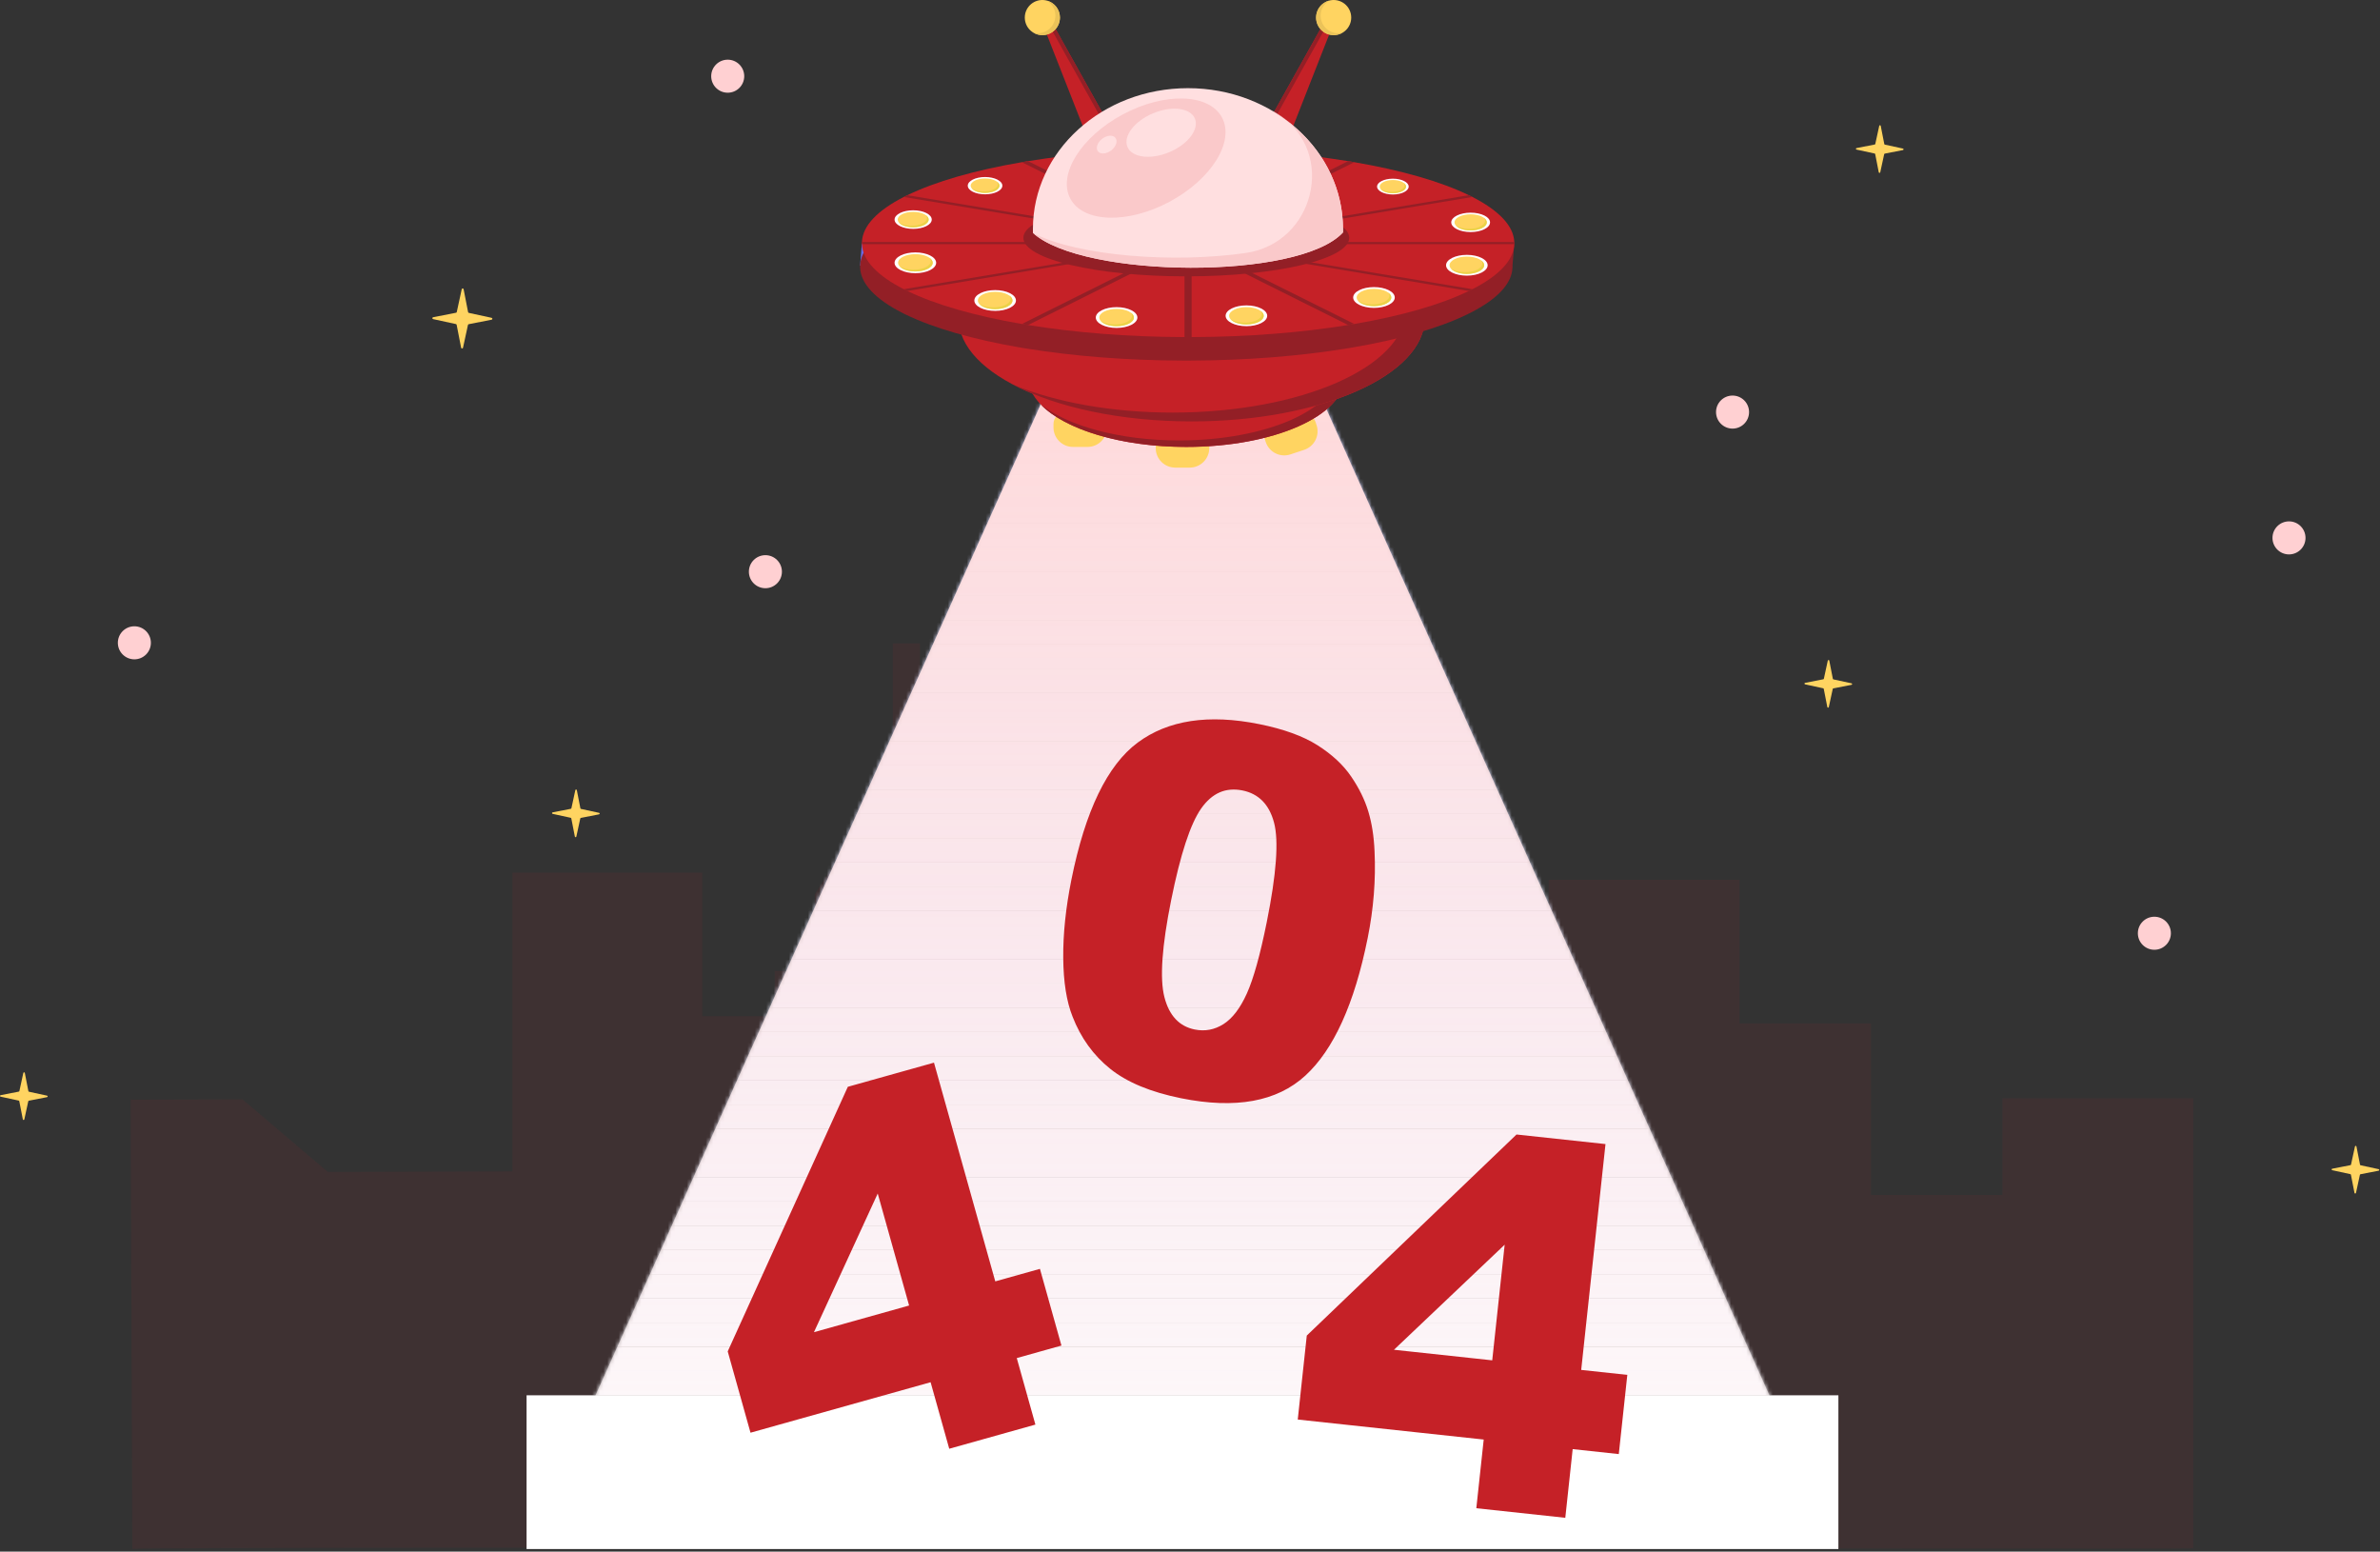 <svg width="629" height="410" viewBox="0 0 629 410" fill="none" xmlns="http://www.w3.org/2000/svg">
<rect x="0" y="0" width="629" height="410" fill="#333333" stroke="none"/>
<g clip-path="url(#clip0_2438_405)">
<path d="M529.214 290.208V315.755H494.48V270.423H459.746V232.477H409.306V268.272H402.237V228.921H386.329V196.514H376.72V228.921H360.812V268.272H353.743V337.124H318.548V316.374L274.354 292.714V256.584H263.737V236.291L251.639 217.569L243.134 204.405V170.016H235.95V204.405L227.444 217.569L215.347 236.291V256.584H204.729V268.531H185.599V230.585H135.422V309.537L86.626 309.668L64.069 290.491L34.529 290.57L34.967 409.296C35.422 408.508 579.656 409.455 579.656 409.154V290.208H529.214Z" fill="#C52127" fill-opacity="0.08"/>
<mask id="mask0_2438_405" style="mask-type:luminance" maskUnits="userSpaceOnUse" x="139" y="104" width="347" height="306">
<path d="M485.862 409.3H139.166L276.303 104.051H348.725L485.862 409.3Z" fill="white"/>
</mask>
<g mask="url(#mask0_2438_405)">
<path d="M485.862 104.051H139.166V106.25H485.862V104.051Z" fill="#CFD2FF"/>
</g>
<mask id="mask1_2438_405" style="mask-type:luminance" maskUnits="userSpaceOnUse" x="139" y="104" width="347" height="306">
<path d="M485.862 409.3H139.166L276.303 104.051H348.725L485.862 409.3Z" fill="white"/>
</mask>
<g mask="url(#mask1_2438_405)">
<path d="M485.862 106.246H139.166V112.647H485.862V106.246Z" fill="#D0D3FF"/>
</g>
<mask id="mask2_2438_405" style="mask-type:luminance" maskUnits="userSpaceOnUse" x="139" y="104" width="347" height="306">
<path d="M485.862 409.3H139.166L276.303 104.051H348.725L485.862 409.3Z" fill="white"/>
</mask>
<g mask="url(#mask2_2438_405)">
<path d="M485.862 112.648H139.166V119.05H485.862V112.648Z" fill="#D1D4FF"/>
</g>
<mask id="mask3_2438_405" style="mask-type:luminance" maskUnits="userSpaceOnUse" x="139" y="104" width="347" height="306">
<path d="M485.862 409.3H139.166L276.303 104.051H348.725L485.862 409.3Z" fill="white"/>
</mask>
<g mask="url(#mask3_2438_405)">
<path d="M485.862 119.051H139.166V125.452H485.862V119.051Z" fill="#D2D5FF"/>
</g>
<mask id="mask4_2438_405" style="mask-type:luminance" maskUnits="userSpaceOnUse" x="139" y="104" width="347" height="306">
<path d="M485.862 409.3H139.166L276.303 104.051H348.725L485.862 409.3Z" fill="white"/>
</mask>
<g mask="url(#mask4_2438_405)">
<path d="M485.862 125.453H139.166V131.854H485.862V125.453Z" fill="#D3D6FF"/>
</g>
<mask id="mask5_2438_405" style="mask-type:luminance" maskUnits="userSpaceOnUse" x="139" y="104" width="347" height="306">
<path d="M485.862 409.3H139.166L276.303 104.051H348.725L485.862 409.3Z" fill="white"/>
</mask>
<g mask="url(#mask5_2438_405)">
<path d="M485.862 131.855H139.166V138.257H485.862V131.855Z" fill="#D4D7FF"/>
</g>
<mask id="mask6_2438_405" style="mask-type:luminance" maskUnits="userSpaceOnUse" x="139" y="104" width="347" height="306">
<path d="M485.862 409.3H139.166L276.303 104.051H348.725L485.862 409.3Z" fill="white"/>
</mask>
<g mask="url(#mask6_2438_405)">
<path d="M485.862 138.254H139.166V144.655H485.862V138.254Z" fill="#D5D8FF"/>
</g>
<mask id="mask7_2438_405" style="mask-type:luminance" maskUnits="userSpaceOnUse" x="139" y="104" width="347" height="306">
<path d="M485.862 409.3H139.166L276.303 104.051H348.725L485.862 409.3Z" fill="white"/>
</mask>
<g mask="url(#mask7_2438_405)">
<path d="M485.862 144.656H139.166V151.057H485.862V144.656Z" fill="#D6D9FF"/>
</g>
<mask id="mask8_2438_405" style="mask-type:luminance" maskUnits="userSpaceOnUse" x="139" y="104" width="347" height="306">
<path d="M485.862 409.3H139.166L276.303 104.051H348.725L485.862 409.3Z" fill="white"/>
</mask>
<g mask="url(#mask8_2438_405)">
<path d="M485.862 151.059H139.166V157.46H485.862V151.059Z" fill="#D7DAFF"/>
</g>
<mask id="mask9_2438_405" style="mask-type:luminance" maskUnits="userSpaceOnUse" x="139" y="104" width="347" height="306">
<path d="M485.862 409.3H139.166L276.303 104.051H348.725L485.862 409.3Z" fill="white"/>
</mask>
<g mask="url(#mask9_2438_405)">
<path d="M485.862 157.457H139.166V163.858H485.862V157.457Z" fill="#D8DBFF"/>
</g>
<mask id="mask10_2438_405" style="mask-type:luminance" maskUnits="userSpaceOnUse" x="139" y="104" width="347" height="306">
<path d="M485.862 409.3H139.166L276.303 104.051H348.725L485.862 409.3Z" fill="white"/>
</mask>
<g mask="url(#mask10_2438_405)">
<path d="M485.862 163.859H139.166V170.261H485.862V163.859Z" fill="#D9DCFF"/>
</g>
<mask id="mask11_2438_405" style="mask-type:luminance" maskUnits="userSpaceOnUse" x="139" y="104" width="347" height="306">
<path d="M485.862 409.3H139.166L276.303 104.051H348.725L485.862 409.3Z" fill="white"/>
</mask>
<g mask="url(#mask11_2438_405)">
<path d="M485.862 170.262H139.166V176.663H485.862V170.262Z" fill="#DADDFF"/>
</g>
<mask id="mask12_2438_405" style="mask-type:luminance" maskUnits="userSpaceOnUse" x="139" y="104" width="347" height="306">
<path d="M485.862 409.3H139.166L276.303 104.051H348.725L485.862 409.3Z" fill="white"/>
</mask>
<g mask="url(#mask12_2438_405)">
<path d="M485.862 176.664H139.166V183.065H485.862V176.664Z" fill="#DBDDFF"/>
</g>
<mask id="mask13_2438_405" style="mask-type:luminance" maskUnits="userSpaceOnUse" x="139" y="104" width="347" height="306">
<path d="M485.862 409.3H139.166L276.303 104.051H348.725L485.862 409.3Z" fill="white"/>
</mask>
<g mask="url(#mask13_2438_405)">
<path d="M485.862 183.062H139.166V189.465H485.862V183.062Z" fill="#DCDEFF"/>
</g>
<mask id="mask14_2438_405" style="mask-type:luminance" maskUnits="userSpaceOnUse" x="139" y="104" width="347" height="306">
<path d="M485.862 409.3H139.166L276.303 104.051H348.725L485.862 409.3Z" fill="white"/>
</mask>
<g mask="url(#mask14_2438_405)">
<path d="M485.862 189.465H139.166V195.866H485.862V189.465Z" fill="#DDDFFF"/>
</g>
<mask id="mask15_2438_405" style="mask-type:luminance" maskUnits="userSpaceOnUse" x="139" y="104" width="347" height="306">
<path d="M485.862 409.3H139.166L276.303 104.051H348.725L485.862 409.3Z" fill="white"/>
</mask>
<g mask="url(#mask15_2438_405)">
<path d="M485.862 195.867H139.166V202.268H485.862V195.867Z" fill="#DEE0FF"/>
</g>
<mask id="mask16_2438_405" style="mask-type:luminance" maskUnits="userSpaceOnUse" x="139" y="104" width="347" height="306">
<path d="M485.862 409.3H139.166L276.303 104.051H348.725L485.862 409.3Z" fill="white"/>
</mask>
<g mask="url(#mask16_2438_405)">
<path d="M485.862 202.27H139.166V208.671H485.862V202.27Z" fill="#DFE1FF"/>
</g>
<mask id="mask17_2438_405" style="mask-type:luminance" maskUnits="userSpaceOnUse" x="139" y="104" width="347" height="306">
<path d="M485.862 409.3H139.166L276.303 104.051H348.725L485.862 409.3Z" fill="white"/>
</mask>
<g mask="url(#mask17_2438_405)">
<path d="M485.862 208.668H139.166V215.069H485.862V208.668Z" fill="#E0E2FF"/>
</g>
<mask id="mask18_2438_405" style="mask-type:luminance" maskUnits="userSpaceOnUse" x="139" y="104" width="347" height="306">
<path d="M485.862 409.3H139.166L276.303 104.051H348.725L485.862 409.3Z" fill="white"/>
</mask>
<g mask="url(#mask18_2438_405)">
<path d="M485.862 215.07H139.166V221.471H485.862V215.07Z" fill="#E1E3FF"/>
</g>
<mask id="mask19_2438_405" style="mask-type:luminance" maskUnits="userSpaceOnUse" x="139" y="104" width="347" height="306">
<path d="M485.862 409.3H139.166L276.303 104.051H348.725L485.862 409.3Z" fill="white"/>
</mask>
<g mask="url(#mask19_2438_405)">
<path d="M485.862 221.469H139.166V227.87H485.862V221.469Z" fill="#E2E4FF"/>
</g>
<mask id="mask20_2438_405" style="mask-type:luminance" maskUnits="userSpaceOnUse" x="139" y="104" width="347" height="306">
<path d="M485.862 409.3H139.166L276.303 104.051H348.725L485.862 409.3Z" fill="white"/>
</mask>
<g mask="url(#mask20_2438_405)">
<path d="M485.862 227.871H139.166V234.272H485.862V227.871Z" fill="#E3E5FF"/>
</g>
<mask id="mask21_2438_405" style="mask-type:luminance" maskUnits="userSpaceOnUse" x="139" y="104" width="347" height="306">
<path d="M485.862 409.3H139.166L276.303 104.051H348.725L485.862 409.3Z" fill="white"/>
</mask>
<g mask="url(#mask21_2438_405)">
<path d="M485.862 234.273H139.166V240.675H485.862V234.273Z" fill="#E4E6FF"/>
</g>
<mask id="mask22_2438_405" style="mask-type:luminance" maskUnits="userSpaceOnUse" x="139" y="104" width="347" height="306">
<path d="M485.862 409.3H139.166L276.303 104.051H348.725L485.862 409.3Z" fill="white"/>
</mask>
<g mask="url(#mask22_2438_405)">
<path d="M485.862 240.676H139.166V247.077H485.862V240.676Z" fill="#E5E7FF"/>
</g>
<mask id="mask23_2438_405" style="mask-type:luminance" maskUnits="userSpaceOnUse" x="139" y="104" width="347" height="306">
<path d="M485.862 409.3H139.166L276.303 104.051H348.725L485.862 409.3Z" fill="white"/>
</mask>
<g mask="url(#mask23_2438_405)">
<path d="M485.862 247.078H139.166V253.479H485.862V247.078Z" fill="#E6E8FF"/>
</g>
<mask id="mask24_2438_405" style="mask-type:luminance" maskUnits="userSpaceOnUse" x="139" y="104" width="347" height="306">
<path d="M485.862 409.3H139.166L276.303 104.051H348.725L485.862 409.3Z" fill="white"/>
</mask>
<g mask="url(#mask24_2438_405)">
<path d="M485.862 253.48H139.166V259.882H485.862V253.48Z" fill="#E8E9FF"/>
</g>
<mask id="mask25_2438_405" style="mask-type:luminance" maskUnits="userSpaceOnUse" x="139" y="104" width="347" height="306">
<path d="M485.862 409.3H139.166L276.303 104.051H348.725L485.862 409.3Z" fill="white"/>
</mask>
<g mask="url(#mask25_2438_405)">
<path d="M485.862 259.875H139.166V266.276H485.862V259.875Z" fill="#E9EAFF"/>
</g>
<mask id="mask26_2438_405" style="mask-type:luminance" maskUnits="userSpaceOnUse" x="139" y="104" width="347" height="306">
<path d="M485.862 409.3H139.166L276.303 104.051H348.725L485.862 409.3Z" fill="white"/>
</mask>
<g mask="url(#mask26_2438_405)">
<path d="M485.862 266.277H139.166V272.679H485.862V266.277Z" fill="#EAEBFF"/>
</g>
<mask id="mask27_2438_405" style="mask-type:luminance" maskUnits="userSpaceOnUse" x="139" y="104" width="347" height="306">
<path d="M485.862 409.3H139.166L276.303 104.051H348.725L485.862 409.3Z" fill="white"/>
</mask>
<g mask="url(#mask27_2438_405)">
<path d="M485.862 272.68H139.166V279.081H485.862V272.68Z" fill="#EBECFF"/>
</g>
<mask id="mask28_2438_405" style="mask-type:luminance" maskUnits="userSpaceOnUse" x="139" y="104" width="347" height="306">
<path d="M485.862 409.3H139.166L276.303 104.051H348.725L485.862 409.3Z" fill="white"/>
</mask>
<g mask="url(#mask28_2438_405)">
<path d="M485.862 279.082H139.166V285.483H485.862V279.082Z" fill="#ECEDFF"/>
</g>
<mask id="mask29_2438_405" style="mask-type:luminance" maskUnits="userSpaceOnUse" x="139" y="104" width="347" height="306">
<path d="M485.862 409.3H139.166L276.303 104.051H348.725L485.862 409.3Z" fill="white"/>
</mask>
<g mask="url(#mask29_2438_405)">
<path d="M485.862 285.484H139.166V291.886H485.862V285.484Z" fill="#EDEEFF"/>
</g>
<mask id="mask30_2438_405" style="mask-type:luminance" maskUnits="userSpaceOnUse" x="139" y="104" width="347" height="306">
<path d="M485.862 409.3H139.166L276.303 104.051H348.725L485.862 409.3Z" fill="white"/>
</mask>
<g mask="url(#mask30_2438_405)">
<path d="M485.862 291.887H139.166V298.288H485.862V291.887Z" fill="#EEEFFF"/>
</g>
<mask id="mask31_2438_405" style="mask-type:luminance" maskUnits="userSpaceOnUse" x="139" y="104" width="347" height="306">
<path d="M485.862 409.3H139.166L276.303 104.051H348.725L485.862 409.3Z" fill="white"/>
</mask>
<g mask="url(#mask31_2438_405)">
<path d="M485.862 298.289H139.166V304.69H485.862V298.289Z" fill="#EFF0FF"/>
</g>
<mask id="mask32_2438_405" style="mask-type:luminance" maskUnits="userSpaceOnUse" x="139" y="104" width="347" height="306">
<path d="M485.862 409.3H139.166L276.303 104.051H348.725L485.862 409.3Z" fill="white"/>
</mask>
<g mask="url(#mask32_2438_405)">
<path d="M485.862 304.684H139.166V311.085H485.862V304.684Z" fill="#F0F1FF"/>
</g>
<mask id="mask33_2438_405" style="mask-type:luminance" maskUnits="userSpaceOnUse" x="139" y="104" width="347" height="306">
<path d="M485.862 409.3H139.166L276.303 104.051H348.725L485.862 409.3Z" fill="white"/>
</mask>
<g mask="url(#mask33_2438_405)">
<path d="M485.862 311.086H139.166V317.487H485.862V311.086Z" fill="#F1F2FF"/>
</g>
<mask id="mask34_2438_405" style="mask-type:luminance" maskUnits="userSpaceOnUse" x="139" y="104" width="347" height="306">
<path d="M485.862 409.3H139.166L276.303 104.051H348.725L485.862 409.3Z" fill="white"/>
</mask>
<g mask="url(#mask34_2438_405)">
<path d="M485.862 317.488H139.166V323.889H485.862V317.488Z" fill="#F2F3FF"/>
</g>
<mask id="mask35_2438_405" style="mask-type:luminance" maskUnits="userSpaceOnUse" x="139" y="104" width="347" height="306">
<path d="M485.862 409.3H139.166L276.303 104.051H348.725L485.862 409.3Z" fill="white"/>
</mask>
<g mask="url(#mask35_2438_405)">
<path d="M485.862 323.891H139.166V330.292H485.862V323.891Z" fill="#F3F4FF"/>
</g>
<mask id="mask36_2438_405" style="mask-type:luminance" maskUnits="userSpaceOnUse" x="139" y="104" width="347" height="306">
<path d="M485.862 409.3H139.166L276.303 104.051H348.725L485.862 409.3Z" fill="white"/>
</mask>
<g mask="url(#mask36_2438_405)">
<path d="M485.862 330.293H139.166V336.694H485.862V330.293Z" fill="#F4F4FF"/>
</g>
<mask id="mask37_2438_405" style="mask-type:luminance" maskUnits="userSpaceOnUse" x="139" y="104" width="347" height="306">
<path d="M485.862 409.3H139.166L276.303 104.051H348.725L485.862 409.3Z" fill="white"/>
</mask>
<g mask="url(#mask37_2438_405)">
<path d="M485.862 336.695H139.166V343.096H485.862V336.695Z" fill="#F5F5FF"/>
</g>
<mask id="mask38_2438_405" style="mask-type:luminance" maskUnits="userSpaceOnUse" x="139" y="104" width="347" height="306">
<path d="M485.862 409.3H139.166L276.303 104.051H348.725L485.862 409.3Z" fill="white"/>
</mask>
<g mask="url(#mask38_2438_405)">
<path d="M485.862 343.094H139.166V349.495H485.862V343.094Z" fill="#F6F6FF"/>
</g>
<mask id="mask39_2438_405" style="mask-type:luminance" maskUnits="userSpaceOnUse" x="139" y="104" width="347" height="306">
<path d="M485.862 409.3H139.166L276.303 104.051H348.725L485.862 409.3Z" fill="white"/>
</mask>
<g mask="url(#mask39_2438_405)">
<path d="M485.862 349.496H139.166V355.897H485.862V349.496Z" fill="#F7F7FF"/>
</g>
<mask id="mask40_2438_405" style="mask-type:luminance" maskUnits="userSpaceOnUse" x="139" y="104" width="347" height="306">
<path d="M485.862 409.3H139.166L276.303 104.051H348.725L485.862 409.3Z" fill="white"/>
</mask>
<g mask="url(#mask40_2438_405)">
<path d="M485.862 355.898H139.166V362.3H485.862V355.898Z" fill="#F8F8FF"/>
</g>
<mask id="mask41_2438_405" style="mask-type:luminance" maskUnits="userSpaceOnUse" x="139" y="104" width="347" height="306">
<path d="M485.862 409.3H139.166L276.303 104.051H348.725L485.862 409.3Z" fill="white"/>
</mask>
<g mask="url(#mask41_2438_405)">
<path d="M485.862 362.297H139.166V368.698H485.862V362.297Z" fill="#F9F9FF"/>
</g>
<path d="M485.864 409.296H139.168L276.305 104.047H348.727L485.864 409.296Z" fill="url(#paint0_linear_2438_405)"/>
<path fill-rule="evenodd" clip-rule="evenodd" d="M485.862 368.699H139.166V375.1H485.862V368.699ZM485.862 375.101H139.166V381.502H485.862V375.101ZM139.166 381.502H485.862V387.901V387.904V394.302H139.166V387.904V387.901V381.502ZM139.166 394.303H485.862V400.704H139.166V394.303ZM485.862 400.704H139.166V407.106H485.862V400.704ZM139.166 407.106H485.862V409.297H139.166V407.106Z" fill="white"/>
<path d="M287.416 118.098H283.581C280.731 118.098 278.422 115.788 278.422 112.938V112.052C278.422 110.303 279.839 108.887 281.587 108.887H289.411C291.158 108.887 292.576 110.303 292.576 112.052V112.938C292.575 115.788 290.265 118.098 287.416 118.098ZM314.435 123.562H310.599C307.75 123.562 305.44 121.252 305.44 118.403V117.517C305.44 115.769 306.856 114.352 308.605 114.352H316.428C318.176 114.352 319.593 115.769 319.593 117.517V118.403C319.593 121.252 317.284 123.562 314.435 123.562ZM344.68 118.859L341.04 120.069C338.336 120.967 335.416 119.503 334.517 116.8L334.237 115.959C333.687 114.3 334.584 112.508 336.243 111.957L343.667 109.49C345.326 108.938 347.117 109.836 347.669 111.495L347.949 112.336C348.848 115.04 347.385 117.961 344.68 118.859Z" fill="#FFD461"/>
<path d="M351.176 6.176C350.567 5.879 349.833 6.11 349.502 6.702L336.152 30.585L341.188 34.202H341.433L351.808 7.792C352.052 7.171 351.777 6.467 351.176 6.176Z" fill="#C52127"/>
<path d="M351.067 6.148C350.481 5.926 349.814 6.146 349.503 6.703L336.152 30.587L341.188 34.203H341.433L341.734 33.439L337.442 30.356L350.792 6.473C350.865 6.344 350.962 6.24 351.067 6.148Z" fill="#931F26"/>
<path d="M352.468 9.283C355.031 9.283 357.109 7.205 357.109 4.642C357.109 2.078 355.031 0 352.468 0C349.904 0 347.826 2.078 347.826 4.642C347.826 7.205 349.904 9.283 352.468 9.283Z" fill="#FFD461"/>
<path d="M351.278 0.172C349.932 0.984 349.024 2.447 349.024 4.133C349.024 6.697 351.102 8.775 353.665 8.775C354.079 8.775 354.473 8.703 354.855 8.602C354.155 9.024 353.344 9.282 352.468 9.282C349.904 9.282 347.826 7.203 347.826 4.64C347.826 2.49 349.294 0.7 351.278 0.172Z" fill="#EBC359"/>
<path d="M276.771 6.176C277.38 5.879 278.114 6.11 278.444 6.702L291.795 30.585L286.759 34.202H286.514L276.14 7.792C275.895 7.171 276.171 6.467 276.771 6.176Z" fill="#C52127"/>
<path d="M276.881 6.148C277.467 5.926 278.134 6.146 278.445 6.703L291.796 30.587L286.76 34.203H286.515L286.214 33.439L290.506 30.356L277.156 6.473C277.083 6.344 276.986 6.24 276.881 6.148Z" fill="#931F26"/>
<path d="M275.481 9.283C278.045 9.283 280.123 7.205 280.123 4.642C280.123 2.078 278.045 0 275.481 0C272.918 0 270.84 2.078 270.84 4.642C270.84 7.205 272.918 9.283 275.481 9.283Z" fill="#FFD461"/>
<path d="M276.671 0.172C278.017 0.984 278.925 2.447 278.925 4.133C278.925 6.697 276.847 8.775 274.283 8.775C273.87 8.775 273.476 8.703 273.094 8.602C273.793 9.024 274.604 9.282 275.481 9.282C278.044 9.282 280.122 7.203 280.122 4.64C280.122 2.49 278.654 0.7 276.671 0.172Z" fill="#EBC359"/>
<path d="M313.522 118.099C336.617 118.099 355.339 109.83 355.339 99.629C355.339 89.429 336.617 81.16 313.522 81.16C290.427 81.16 271.705 89.429 271.705 99.629C271.705 109.83 290.427 118.099 313.522 118.099Z" fill="#C52127"/>
<path d="M350.129 90.699C352.258 92.915 353.437 95.352 353.437 97.911C353.437 108.111 334.715 116.38 311.62 116.38C295.861 116.38 282.144 112.529 275.016 106.842C281.376 113.459 296.222 118.1 313.524 118.1C336.619 118.1 355.341 109.831 355.341 99.631C355.341 96.39 353.446 93.346 350.129 90.699Z" fill="#931F26"/>
<path d="M314.936 111.359C348.951 111.359 376.526 99.18 376.526 84.156C376.526 69.132 348.951 56.953 314.936 56.953C280.921 56.953 253.346 69.132 253.346 84.156C253.346 99.18 280.921 111.359 314.936 111.359Z" fill="#C52127"/>
<path d="M356.923 64.258C366.005 68.997 371.491 75.124 371.491 81.819C371.491 96.842 343.916 109.021 309.901 109.021C293.672 109.021 278.917 106.244 267.916 101.713C279.214 107.608 296.08 111.354 314.937 111.354C348.952 111.354 376.527 99.175 376.527 84.151C376.527 76.297 368.978 69.224 356.923 64.258Z" fill="#931F26"/>
<path d="M233.411 65.764L227.786 64.234L227.32 70.175L231.999 71.567C231.999 71.567 234.823 69.94 234.823 69.848C234.823 69.755 233.411 65.764 233.411 65.764Z" fill="#6A6CE6"/>
<path d="M400.204 64.505L398.555 66.339C396.885 63.446 393.486 60.722 388.665 58.259C388.515 58.18 388.355 58.101 388.195 58.023C388.044 57.944 387.884 57.865 387.715 57.789C380.342 54.2 369.9 51.193 357.443 49.067C357.18 49.018 356.907 48.972 356.634 48.928C356.361 48.882 356.088 48.836 355.815 48.792C343.575 46.803 329.48 45.651 314.462 45.605C314.151 45.602 313.831 45.602 313.52 45.602C313.21 45.602 312.89 45.602 312.579 45.605C297.561 45.651 283.466 46.803 271.226 48.792C270.952 48.836 270.68 48.882 270.406 48.925C270.133 48.971 269.87 49.017 269.596 49.066C257.139 51.193 246.707 54.199 239.335 57.788C239.166 57.864 239.005 57.943 238.855 58.022C238.694 58.101 238.535 58.179 238.384 58.258C231.482 61.785 227.481 65.847 227.321 70.173C227.311 70.263 227.311 70.355 227.311 70.445C227.311 70.534 227.311 70.627 227.321 70.716C227.481 75.043 231.473 79.105 238.384 82.629C238.535 82.71 238.694 82.789 238.855 82.868C239.015 82.947 239.165 83.025 239.335 83.102C246.717 86.691 257.149 89.697 269.596 91.824C269.87 91.87 270.133 91.916 270.406 91.963C270.68 92.006 270.962 92.052 271.235 92.096C283.465 94.087 297.561 95.237 312.578 95.284C312.889 95.286 313.209 95.286 313.52 95.286C313.83 95.286 314.151 95.286 314.461 95.284C329.479 95.238 343.574 94.084 355.814 92.096C356.087 92.052 356.36 92.006 356.633 91.96C356.907 91.917 357.179 91.871 357.443 91.822C369.9 89.697 380.332 86.691 387.714 83.102C387.883 83.026 388.034 82.947 388.194 82.868C388.354 82.789 388.514 82.71 388.665 82.629C395.576 79.105 399.568 75.043 399.728 70.716C399.738 70.627 399.738 70.534 399.738 70.445C399.738 70.355 399.738 70.263 399.728 70.173L400.204 64.505Z" fill="#931F26"/>
<path d="M400.214 64.233C400.214 64.323 400.214 64.415 400.205 64.505C400.044 68.832 396.052 72.893 389.141 76.418C388.99 76.499 388.831 76.578 388.671 76.656C388.51 76.735 388.36 76.813 388.19 76.89C380.809 80.479 370.376 83.485 357.919 85.609C357.655 85.659 357.383 85.704 357.109 85.748C356.836 85.794 356.563 85.84 356.29 85.883C344.05 87.872 329.955 89.025 314.937 89.071C314.627 89.073 314.306 89.073 313.996 89.073C313.685 89.073 313.365 89.073 313.054 89.071C298.036 89.025 283.941 87.875 271.71 85.883C271.437 85.84 271.154 85.794 270.882 85.75C270.608 85.704 270.345 85.659 270.072 85.612C257.625 83.485 247.192 80.479 239.811 76.89C239.641 76.814 239.49 76.735 239.33 76.656C239.17 76.577 239.011 76.499 238.86 76.418C231.949 72.893 227.957 68.832 227.796 64.505C227.787 64.415 227.787 64.323 227.787 64.233C227.787 64.144 227.787 64.051 227.796 63.962C227.957 59.635 231.958 55.573 238.86 52.046C239.011 51.968 239.17 51.889 239.33 51.81C239.481 51.731 239.641 51.653 239.811 51.577C247.183 47.987 257.615 44.981 270.072 42.855C270.345 42.806 270.608 42.76 270.882 42.714C271.155 42.67 271.428 42.624 271.701 42.581C283.941 40.592 298.036 39.439 313.054 39.393C313.365 39.391 313.685 39.391 313.996 39.391C314.306 39.391 314.626 39.391 314.937 39.393C329.955 39.439 344.05 40.593 356.29 42.581C356.563 42.624 356.836 42.67 357.109 42.717C357.382 42.76 357.655 42.806 357.919 42.855C370.376 44.982 380.818 47.988 388.19 51.578C388.36 51.653 388.52 51.732 388.671 51.811C388.831 51.89 388.99 51.968 389.141 52.047C396.043 55.574 400.044 59.635 400.205 63.962C400.214 64.051 400.214 64.144 400.214 64.233Z" fill="#C52127"/>
<path d="M314.936 39.393V64.234H313.053V39.393C313.363 39.391 313.684 39.391 313.994 39.391C314.305 39.39 314.625 39.39 314.936 39.393Z" fill="#7678F5"/>
<path d="M314.813 64.099L314.003 64.235H313.993L313.984 64.237L313.184 64.37L313.052 64.305L312.91 64.234L312.713 64.133L312.374 63.963H312.365L311.423 63.493L270.07 42.856C270.344 42.807 270.607 42.761 270.88 42.715C271.154 42.672 271.426 42.626 271.699 42.582L313.052 63.22L313.994 63.689L314.003 63.692L314.343 63.863L314.54 63.963L314.682 64.037L314.813 64.099Z" fill="#931F26"/>
<path d="M314.464 63.999L313.993 64.235L313.984 64.238L313.522 64.468L313.306 64.433L313.061 64.389H313.052L312.713 64.332L312.119 64.234H312.11L310.491 63.963L238.857 52.048C239.008 51.969 239.168 51.891 239.328 51.812C239.479 51.733 239.639 51.654 239.808 51.578L311.423 63.493L313.052 63.762V63.764L313.654 63.862L313.993 63.919L314.247 63.962L314.464 63.999Z" fill="#931F26"/>
<path d="M313.996 63.961V64.504H227.796C227.787 64.414 227.787 64.322 227.787 64.232C227.787 64.143 227.787 64.05 227.796 63.961H313.996Z" fill="#931F26"/>
<path d="M314.464 64.467L314.238 64.505L313.993 64.545L313.654 64.602L313.061 64.7L313.052 64.702L311.432 64.971L239.808 76.889C239.639 76.813 239.488 76.734 239.328 76.656C239.168 76.577 239.008 76.499 238.857 76.417L310.472 64.504L312.101 64.233H312.11L312.713 64.132L313.052 64.075L313.316 64.031L313.522 63.996L313.993 64.232H314.003L314.464 64.467Z" fill="#931F26"/>
<path d="M314.813 64.368L314.691 64.428L314.54 64.504L314.343 64.601L314.003 64.775L313.994 64.778L313.053 65.248L271.709 85.883C271.436 85.84 271.153 85.794 270.88 85.75C270.607 85.704 270.344 85.658 270.07 85.612L311.433 64.971L312.365 64.504L312.374 64.502L312.713 64.331L312.91 64.234L313.052 64.163L313.184 64.098L313.993 64.233H314.003L314.813 64.368Z" fill="#931F26"/>
<path d="M314.936 64.234V89.072C314.625 89.075 314.305 89.075 313.994 89.075C313.684 89.075 313.363 89.075 313.053 89.072V64.234H314.936Z" fill="#931F26"/>
<path d="M357.919 85.608C357.655 85.657 357.382 85.703 357.109 85.746C356.835 85.793 356.563 85.838 356.289 85.882L314.936 65.241L314.004 64.775L313.995 64.772L313.656 64.601L313.458 64.504V64.501L313.308 64.431L313.186 64.368L313.986 64.236L313.995 64.233H314.005L314.815 64.098L314.937 64.16L315.087 64.233L315.285 64.331L315.624 64.504H315.633L316.566 64.974L357.919 85.608Z" fill="#931F26"/>
<path d="M389.139 76.415C388.989 76.497 388.829 76.576 388.669 76.654C388.508 76.733 388.358 76.811 388.189 76.887L316.564 64.972L314.936 64.7V64.698L314.343 64.6L313.994 64.543L313.75 64.503L313.523 64.465L313.985 64.235L313.994 64.232L314.465 63.996L314.682 64.034L314.936 64.074L315.284 64.132L315.877 64.232H315.887L317.516 64.504L389.139 76.415Z" fill="#931F26"/>
<path d="M400.214 64.232C400.214 64.322 400.214 64.414 400.205 64.504H313.996V63.961H400.205C400.214 64.05 400.214 64.143 400.214 64.232Z" fill="#931F26"/>
<path d="M389.139 52.048L317.497 63.963L315.877 64.234H315.868L315.284 64.332L314.936 64.389H314.927L314.691 64.43L314.465 64.468L314.004 64.234H313.994L313.523 63.998L313.74 63.963L313.994 63.92L314.343 63.862L314.936 63.765V63.763L316.574 63.491L388.189 51.578C388.358 51.654 388.518 51.733 388.669 51.812C388.828 51.891 388.989 51.969 389.139 52.048Z" fill="#931F26"/>
<path d="M357.919 42.855L316.575 63.49L315.633 63.963H315.624L315.285 64.133L315.087 64.234L314.937 64.307L314.815 64.369L314.005 64.234H313.995L313.186 64.099L313.317 64.033L313.458 63.966V63.963L313.656 63.863L313.995 63.694L314.004 63.692L314.936 63.225L356.289 42.582C356.563 42.626 356.835 42.672 357.109 42.718C357.382 42.76 357.655 42.807 357.919 42.855Z" fill="#931F26"/>
<path d="M313.524 73.03C337.305 73.03 356.583 68.465 356.583 62.834C356.583 57.202 337.305 52.637 313.524 52.637C289.743 52.637 270.465 57.202 270.465 62.834C270.465 68.465 289.743 73.03 313.524 73.03Z" fill="#931F26"/>
<path d="M313.959 23.297C291.332 23.297 272.988 39.942 272.988 60.474V61.557C286.194 73.541 343.315 74.118 354.93 61.413V60.475C354.93 39.941 336.587 23.297 313.959 23.297Z" fill="#FFDFE0"/>
<path d="M335.999 29.145C336.702 29.498 337.373 29.889 338.014 30.312C353.28 40.392 347.397 64.203 329.293 66.837C310.359 69.591 285.056 67.716 273.066 61.626C286.41 73.545 343.337 74.097 354.931 61.416V60.478C354.93 47.31 347.379 35.749 335.999 29.145Z" fill="#FAC9CA"/>
<path d="M309.092 53.314C320.159 47.39 326.365 37.422 322.954 31.051C319.543 24.679 307.807 24.315 296.741 30.239C285.674 36.163 279.468 46.13 282.879 52.502C286.289 58.874 298.026 59.237 309.092 53.314Z" fill="#FAC9CA"/>
<path d="M315.79 31.323C316.983 34.156 313.962 38.133 309.041 40.206C304.121 42.278 299.164 41.661 297.971 38.829C296.777 35.995 299.798 32.018 304.72 29.945C309.641 27.873 314.597 28.489 315.79 31.323ZM294.81 36.447C295.459 37.304 294.943 38.787 293.658 39.759C292.372 40.732 290.805 40.825 290.157 39.969C289.509 39.112 290.025 37.629 291.31 36.657C292.595 35.685 294.162 35.591 294.81 36.447Z" fill="#FFDFE0"/>
<path d="M255.766 49.063C255.766 47.801 257.812 46.777 260.337 46.777C262.862 46.777 264.908 47.801 264.908 49.063C264.908 50.325 262.862 51.349 260.337 51.349C257.813 51.349 255.766 50.325 255.766 49.063Z" fill="white"/>
<path d="M256.535 49.065C256.535 48.015 258.238 47.164 260.338 47.164C262.438 47.164 264.14 48.015 264.14 49.065C264.14 50.116 262.438 50.967 260.338 50.967C258.238 50.967 256.535 50.116 256.535 49.065Z" fill="#FFD461"/>
<path d="M263.46 47.98C263.631 48.197 263.732 48.431 263.732 48.677C263.732 49.728 262.03 50.579 259.93 50.579C258.634 50.579 257.493 50.253 256.807 49.759C257.363 50.463 258.73 50.963 260.337 50.963C262.437 50.963 264.139 50.112 264.139 49.062C264.139 48.659 263.886 48.287 263.46 47.98Z" fill="#EBD248"/>
<path d="M236.422 58.023C236.422 56.666 238.621 55.566 241.334 55.566C244.047 55.566 246.247 56.666 246.247 58.023C246.247 59.379 244.047 60.479 241.334 60.479C238.621 60.479 236.422 59.379 236.422 58.023Z" fill="white"/>
<path d="M241.336 60.066C243.593 60.066 245.423 59.151 245.423 58.023C245.423 56.895 243.593 55.98 241.336 55.98C239.08 55.98 237.25 56.895 237.25 58.023C237.25 59.151 239.08 60.066 241.336 60.066Z" fill="#FFD461"/>
<path d="M244.691 56.859C244.875 57.092 244.983 57.343 244.983 57.608C244.983 58.737 243.153 59.652 240.897 59.652C239.504 59.652 238.278 59.302 237.541 58.77C238.139 59.528 239.608 60.065 241.335 60.065C243.592 60.065 245.421 59.15 245.421 58.022C245.42 57.589 245.148 57.189 244.691 56.859Z" fill="#EBD248"/>
<path d="M236.422 69.443C236.422 67.926 238.883 66.695 241.917 66.695C244.952 66.695 247.413 67.926 247.413 69.443C247.413 70.96 244.952 72.191 241.917 72.191C238.883 72.191 236.422 70.96 236.422 69.443Z" fill="white"/>
<path d="M237.348 69.442C237.348 68.18 239.394 67.156 241.919 67.156C244.444 67.156 246.49 68.18 246.49 69.442C246.49 70.704 244.444 71.728 241.919 71.728C239.395 71.728 237.348 70.704 237.348 69.442Z" fill="#FFD461"/>
<path d="M245.672 68.144C245.878 68.405 246 68.686 246 68.982C246 70.245 243.953 71.268 241.428 71.268C239.871 71.268 238.499 70.877 237.674 70.282C238.343 71.13 239.986 71.73 241.919 71.73C244.443 71.73 246.49 70.707 246.49 69.445C246.49 68.961 246.186 68.514 245.672 68.144Z" fill="#EBD248"/>
<path d="M263.003 82.152C266.039 82.152 268.499 80.922 268.499 79.404C268.499 77.887 266.039 76.656 263.003 76.656C259.968 76.656 257.508 77.887 257.508 79.404C257.508 80.922 259.968 82.152 263.003 82.152Z" fill="white"/>
<path d="M258.432 79.399C258.432 78.137 260.478 77.113 263.003 77.113C265.528 77.113 267.574 78.137 267.574 79.399C267.574 80.661 265.528 81.685 263.003 81.685C260.478 81.685 258.432 80.661 258.432 79.399Z" fill="#FFD461"/>
<path d="M266.756 78.102C266.962 78.362 267.084 78.643 267.084 78.939C267.084 80.201 265.037 81.225 262.512 81.225C260.955 81.225 259.583 80.834 258.758 80.239C259.427 81.086 261.07 81.687 263.002 81.687C265.527 81.687 267.574 80.664 267.574 79.402C267.574 78.918 267.269 78.471 266.756 78.102Z" fill="#EBD248"/>
<path d="M289.602 83.908C289.602 82.391 292.062 81.16 295.097 81.16C298.133 81.16 300.593 82.391 300.593 83.908C300.593 85.425 298.133 86.656 295.097 86.656C292.062 86.656 289.602 85.425 289.602 83.908Z" fill="white"/>
<path d="M290.527 83.911C290.527 82.649 292.574 81.625 295.099 81.625C297.624 81.625 299.67 82.649 299.67 83.911C299.67 85.173 297.624 86.196 295.099 86.196C292.574 86.196 290.527 85.173 290.527 83.911Z" fill="#FFD461"/>
<path d="M298.852 82.606C299.058 82.866 299.178 83.147 299.178 83.443C299.178 84.705 297.132 85.729 294.608 85.729C293.05 85.729 291.679 85.338 290.854 84.743C291.523 85.591 293.166 86.191 295.098 86.191C297.623 86.191 299.67 85.168 299.67 83.906C299.669 83.422 299.365 82.975 298.852 82.606Z" fill="#EBD248"/>
<path d="M323.912 83.447C323.912 81.93 326.372 80.699 329.408 80.699C332.443 80.699 334.903 81.93 334.903 83.447C334.903 84.964 332.442 86.195 329.408 86.195C326.373 86.195 323.912 84.964 323.912 83.447Z" fill="white"/>
<path d="M324.838 83.446C324.838 82.184 326.884 81.16 329.409 81.16C331.934 81.16 333.981 82.184 333.981 83.446C333.981 84.708 331.934 85.731 329.409 85.731C326.884 85.731 324.838 84.708 324.838 83.446Z" fill="#FFD461"/>
<path d="M333.163 82.144C333.368 82.405 333.49 82.686 333.49 82.982C333.49 84.245 331.443 85.268 328.919 85.268C327.361 85.268 325.99 84.877 325.164 84.282C325.834 85.129 327.476 85.73 329.409 85.73C331.934 85.73 333.98 84.707 333.98 83.445C333.979 82.961 333.675 82.513 333.163 82.144Z" fill="#EBD248"/>
<path d="M363.121 81.359C366.156 81.359 368.616 80.129 368.616 78.611C368.616 77.094 366.156 75.863 363.121 75.863C360.085 75.863 357.625 77.094 357.625 78.611C357.625 80.129 360.085 81.359 363.121 81.359Z" fill="white"/>
<path d="M358.549 78.61C358.549 77.348 360.595 76.324 363.12 76.324C365.645 76.324 367.692 77.348 367.692 78.61C367.692 79.872 365.645 80.896 363.12 80.896C360.595 80.896 358.549 79.873 358.549 78.61Z" fill="#FFD461"/>
<path d="M366.874 77.309C367.079 77.569 367.201 77.85 367.201 78.147C367.201 79.409 365.154 80.432 362.63 80.432C361.072 80.432 359.7 80.041 358.875 79.447C359.545 80.294 361.187 80.894 363.12 80.894C365.644 80.894 367.691 79.871 367.691 78.609C367.691 78.125 367.386 77.678 366.874 77.309Z" fill="#EBD248"/>
<path d="M387.667 72.839C390.703 72.839 393.163 71.609 393.163 70.091C393.163 68.574 390.703 67.344 387.667 67.344C384.632 67.344 382.172 68.574 382.172 70.091C382.172 71.609 384.632 72.839 387.667 72.839Z" fill="white"/>
<path d="M383.096 70.087C383.096 68.824 385.142 67.801 387.667 67.801C390.192 67.801 392.238 68.824 392.238 70.087C392.238 71.349 390.192 72.372 387.667 72.372C385.142 72.372 383.096 71.349 383.096 70.087Z" fill="#FFD461"/>
<path d="M391.422 68.789C391.628 69.049 391.75 69.331 391.75 69.627C391.75 70.889 389.703 71.913 387.178 71.913C385.621 71.913 384.249 71.521 383.424 70.927C384.093 71.774 385.736 72.375 387.668 72.375C390.193 72.375 392.24 71.351 392.24 70.089C392.24 69.605 391.935 69.159 391.422 68.789Z" fill="#EBD248"/>
<path d="M388.67 61.323C391.502 61.323 393.797 60.175 393.797 58.759C393.797 57.343 391.502 56.195 388.67 56.195C385.839 56.195 383.543 57.343 383.543 58.759C383.543 60.175 385.839 61.323 388.67 61.323Z" fill="white"/>
<path d="M384.404 58.757C384.404 57.58 386.314 56.625 388.669 56.625C391.025 56.625 392.935 57.58 392.935 58.757C392.935 59.935 391.025 60.89 388.669 60.89C386.314 60.89 384.404 59.935 384.404 58.757Z" fill="#FFD461"/>
<path d="M392.172 57.547C392.364 57.79 392.477 58.052 392.477 58.329C392.477 59.507 390.567 60.461 388.212 60.461C386.759 60.461 385.479 60.096 384.709 59.541C385.333 60.331 386.867 60.892 388.669 60.892C391.024 60.892 392.934 59.938 392.934 58.76C392.934 58.308 392.651 57.892 392.172 57.547Z" fill="#EBD248"/>
<path d="M363.938 49.304C363.938 48.15 365.808 47.215 368.116 47.215C370.423 47.215 372.294 48.15 372.294 49.304C372.294 50.458 370.423 51.394 368.116 51.394C365.808 51.394 363.938 50.458 363.938 49.304Z" fill="white"/>
<path d="M364.641 49.308C364.641 48.349 366.197 47.57 368.116 47.57C370.036 47.57 371.592 48.349 371.592 49.308C371.592 50.268 370.036 51.046 368.116 51.046C366.197 51.046 364.641 50.268 364.641 49.308Z" fill="#FFD461"/>
<path d="M370.971 48.316C371.127 48.514 371.219 48.728 371.219 48.954C371.219 49.913 369.663 50.691 367.743 50.691C366.559 50.691 365.516 50.394 364.889 49.942C365.397 50.586 366.647 51.042 368.116 51.042C370.036 51.042 371.592 50.264 371.592 49.305C371.592 48.937 371.361 48.597 370.971 48.316Z" fill="#EBD248"/>
<path d="M245.945 365.247L198.348 378.586L192.326 357.098L224.067 287.182L246.839 280.8L263.036 338.596L274.839 335.287L280.52 355.557L268.717 358.865L273.643 376.442L250.871 382.824L245.945 365.247ZM240.264 344.977L231.97 315.383L215.115 352.025L240.264 344.977ZM283.155 232.454C286.818 214.256 292.657 202.18 300.674 196.228C308.69 190.277 319.402 188.65 332.813 191.349C339.256 192.646 344.385 194.506 348.203 196.927C352.018 199.35 354.977 202.096 357.077 205.17C359.177 208.242 360.695 211.334 361.631 214.445C362.568 217.555 363.116 221.075 363.277 225.003C363.624 232.503 363.019 240.128 361.459 247.877C357.962 265.248 352.464 277.37 344.964 284.241C337.465 291.113 326.532 293.102 312.165 290.21C304.11 288.589 297.86 285.994 293.413 282.426C288.967 278.858 285.654 274.273 283.475 268.67C281.877 264.678 281.051 259.496 280.999 253.119C280.946 246.745 281.665 239.856 283.155 232.454ZM309.526 237.831C307.072 250.022 306.473 258.565 307.731 263.462C308.987 268.358 311.662 271.218 315.755 272.042C318.454 272.586 320.984 272.109 323.347 270.615C325.709 269.119 327.77 266.42 329.53 262.516C331.29 258.613 333.042 252.328 334.786 243.664C337.345 230.951 337.987 222.189 336.714 217.379C335.439 212.57 332.647 209.732 328.337 208.864C323.938 207.979 320.312 209.571 317.454 213.638C314.596 217.707 311.954 225.771 309.526 237.831ZM392.124 380.393L342.977 375.105L345.364 352.917L400.795 299.785L424.309 302.315L417.888 361.992L430.076 363.303L427.824 384.234L415.636 382.922L413.684 401.071L390.171 398.541L392.124 380.393ZM394.376 359.462L397.663 328.904L368.407 356.668L394.376 359.462Z" fill="#C52127"/>
<path d="M482.934 186.835L481.994 182.03C481.978 181.951 481.918 181.889 481.839 181.872L477.056 180.833C476.842 180.787 476.845 180.481 477.06 180.44L481.864 179.499C481.943 179.484 482.005 179.423 482.022 179.345L483.061 174.561C483.108 174.347 483.413 174.35 483.455 174.565L484.395 179.369C484.411 179.448 484.472 179.51 484.55 179.527L489.334 180.566C489.547 180.613 489.544 180.918 489.329 180.96L484.525 181.9C484.446 181.916 484.384 181.977 484.367 182.055L483.328 186.839C483.282 187.052 482.977 187.049 482.934 186.835ZM622.256 315.22L621.316 310.416C621.3 310.337 621.239 310.275 621.161 310.258L616.377 309.219C616.163 309.172 616.167 308.867 616.381 308.825L621.185 307.885C621.264 307.869 621.326 307.808 621.343 307.73L622.382 302.946C622.429 302.733 622.734 302.736 622.776 302.951L623.716 307.755C623.732 307.834 623.793 307.896 623.871 307.913L628.655 308.952C628.868 308.999 628.865 309.304 628.65 309.346L623.846 310.286C623.767 310.302 623.705 310.362 623.688 310.441L622.649 315.225C622.604 315.438 622.298 315.435 622.256 315.22ZM496.529 45.526L495.588 40.722C495.573 40.643 495.512 40.581 495.434 40.564L490.65 39.525C490.436 39.478 490.439 39.173 490.654 39.131L495.458 38.191C495.537 38.175 495.599 38.114 495.616 38.036L496.655 33.252C496.702 33.039 497.008 33.042 497.049 33.257L497.99 38.061C498.005 38.14 498.066 38.202 498.144 38.219L502.928 39.258C503.142 39.304 503.139 39.61 502.924 39.652L498.119 40.592C498.04 40.608 497.978 40.668 497.962 40.747L496.922 45.53C496.876 45.743 496.57 45.74 496.529 45.526ZM6.037 295.789L5.097 290.985C5.081 290.906 5.021 290.844 4.942 290.827L0.159 289.788C-0.055 289.742 -0.052 289.436 0.163 289.394L4.967 288.454C5.046 288.439 5.108 288.378 5.125 288.299L6.164 283.516C6.211 283.302 6.516 283.305 6.558 283.52L7.498 288.324C7.514 288.403 7.575 288.465 7.653 288.482L12.437 289.521C12.65 289.568 12.647 289.873 12.432 289.915L7.628 290.855C7.549 290.871 7.487 290.932 7.47 291.01L6.431 295.794C6.385 296.007 6.08 296.004 6.037 295.789ZM151.927 221.058L150.987 216.254C150.971 216.175 150.91 216.113 150.832 216.096L146.048 215.057C145.835 215.011 145.838 214.705 146.053 214.663L150.857 213.723C150.936 213.708 150.998 213.647 151.015 213.568L152.054 208.785C152.1 208.571 152.406 208.574 152.448 208.789L153.388 213.593C153.404 213.672 153.464 213.734 153.543 213.751L158.327 214.79C158.54 214.837 158.537 215.142 158.322 215.184L153.518 216.124C153.439 216.14 153.377 216.201 153.36 216.279L152.321 221.063C152.274 221.276 151.969 221.273 151.927 221.058ZM121.87 91.883L120.685 85.831C120.666 85.732 120.589 85.654 120.49 85.632L114.464 84.323C114.195 84.265 114.198 83.88 114.469 83.827L120.521 82.642C120.62 82.623 120.698 82.546 120.719 82.447L122.029 76.42C122.087 76.151 122.472 76.155 122.525 76.425L123.71 82.477C123.729 82.577 123.806 82.655 123.905 82.676L129.932 83.985C130.201 84.044 130.197 84.429 129.927 84.482L123.875 85.666C123.775 85.685 123.697 85.762 123.676 85.861L122.367 91.888C122.308 92.157 121.923 92.154 121.87 91.883Z" fill="#FFD461"/>
<path d="M565.004 246.607C565.004 244.196 566.958 242.242 569.37 242.242C571.781 242.242 573.735 244.196 573.735 246.607C573.735 249.017 571.781 250.972 569.37 250.972C566.958 250.972 565.004 249.017 565.004 246.607ZM600.584 142.135C600.584 139.725 602.538 137.77 604.949 137.77C607.36 137.77 609.314 139.724 609.314 142.135C609.314 144.546 607.36 146.501 604.949 146.501C602.538 146.501 600.584 144.546 600.584 142.135ZM453.523 108.89C453.523 106.479 455.478 104.525 457.888 104.525C460.299 104.525 462.253 106.479 462.253 108.89C462.253 111.3 460.299 113.255 457.888 113.255C455.477 113.255 453.523 111.3 453.523 108.89ZM197.919 151.068C197.919 148.657 199.873 146.702 202.284 146.702C204.695 146.702 206.65 148.656 206.65 151.068C206.65 153.478 204.696 155.433 202.284 155.433C199.874 155.433 197.919 153.478 197.919 151.068ZM31.146 169.859C31.146 167.448 33.101 165.493 35.512 165.493C37.922 165.493 39.877 167.447 39.877 169.859C39.877 172.269 37.923 174.224 35.512 174.224C33.1 174.224 31.146 172.269 31.146 169.859ZM187.96 20.135C187.96 17.724 189.914 15.77 192.325 15.77C194.735 15.77 196.69 17.724 196.69 20.135C196.69 22.546 194.736 24.5 192.325 24.5C189.914 24.5 187.96 22.545 187.96 20.135Z" fill="#FFD0D2"/>
</g>
<defs>
<linearGradient id="paint0_linear_2438_405" x1="312.516" y1="104.047" x2="312.516" y2="409.296" gradientUnits="userSpaceOnUse">
<stop stop-color="#FFDADB"/>
<stop offset="1" stop-color="#FFF9F9" stop-opacity="0.58"/>
</linearGradient>
<clipPath id="clip0_2438_405">
<rect width="629" height="410" fill="white"/>
</clipPath>
</defs>
</svg>
